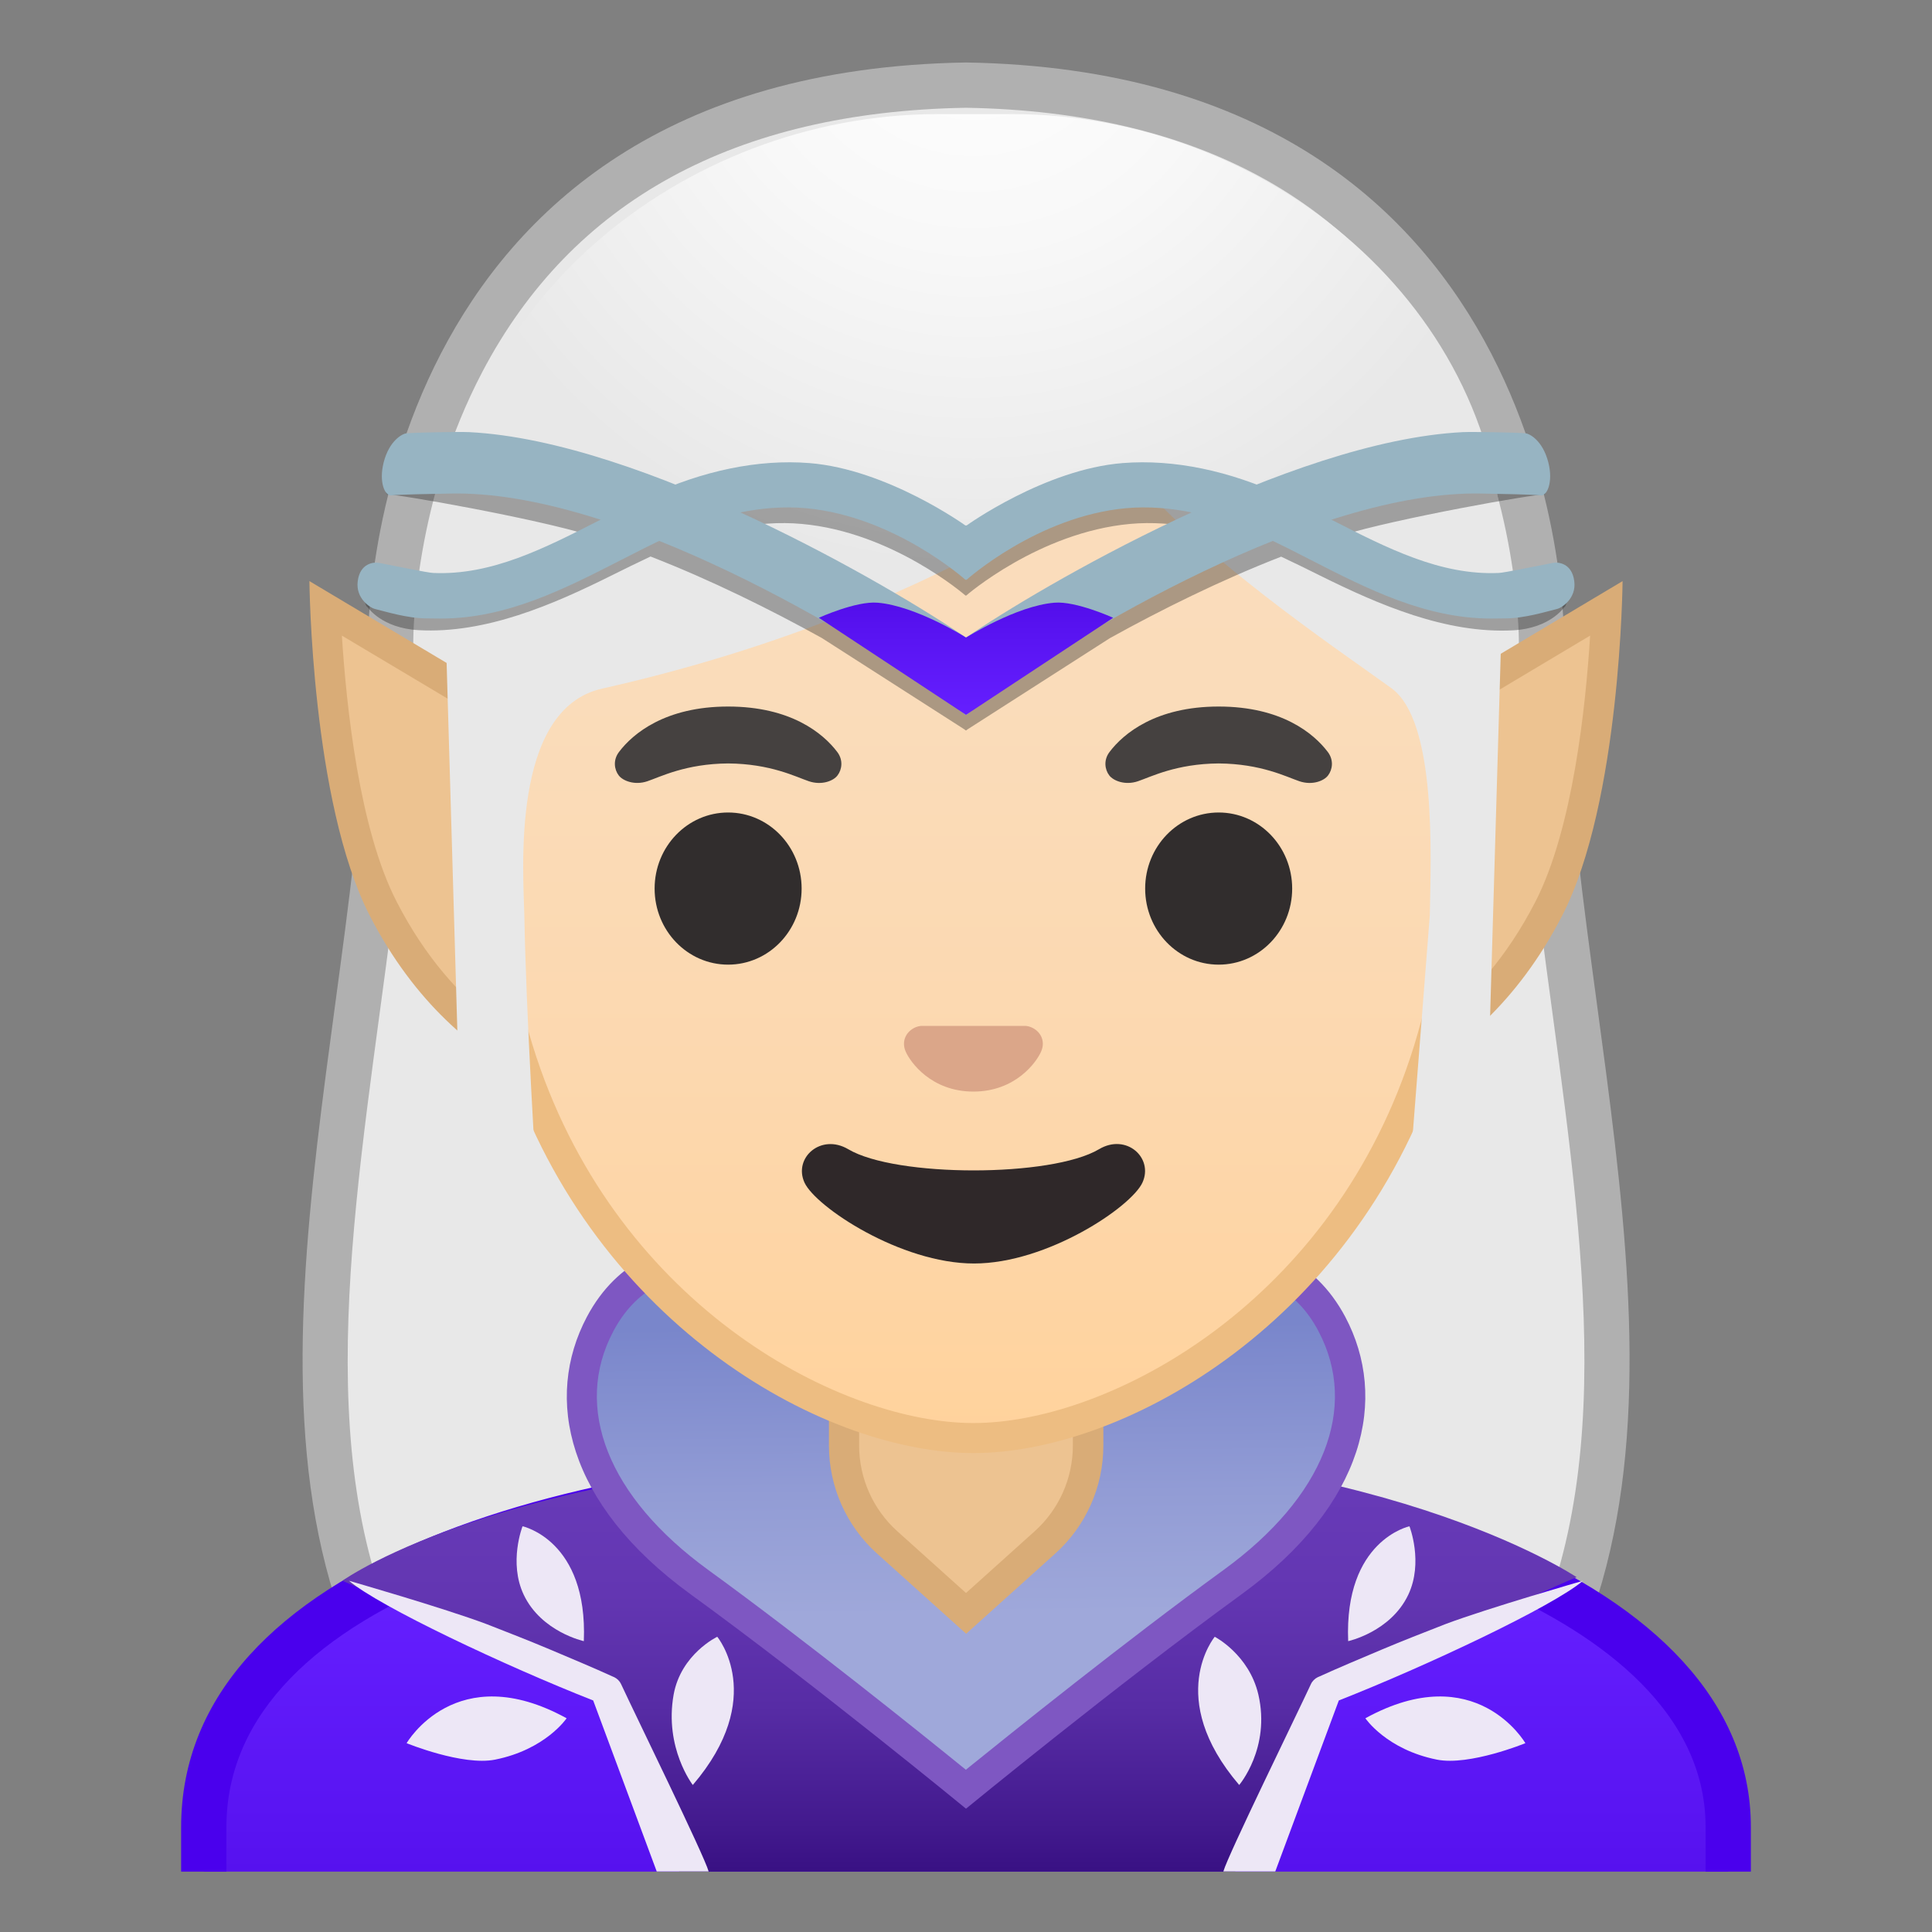 <svg viewBox="0 0 128 128" xmlns="http://www.w3.org/2000/svg" xmlns:xlink="http://www.w3.org/1999/xlink">
  <rect x="0" y="0" width="128" height="128" fill="#808080" stroke="none"/>
  <g id="emoji_x5F_u1f9dd_x5F_200d_x5F_2640">
    <g>
      <defs>
        <rect id="SVGID_1_" height="120" width="120" x="4" y="4"/>
      </defs>
      <clipPath id="SVGID_2_">
        <use overflow="visible" xlink:href="#SVGID_1_"/>
      </clipPath>
      <g clip-path="url(#SVGID_2_)">
        <path d="M47.57,119.76c-4.74-0.32-17.43-2.03-20.07-6.08c-8.4-12.85-6.17-29.37-3.81-46.87 c1.08-8,2.2-16.28,2.2-24.16c0-1.5,0.35-36.39,38.15-37.01C79.9,5.9,91.14,12.06,97.38,23.95c4.64,8.83,4.75,17.7,4.75,18.68 c0,7.9,1.12,16.18,2.2,24.18c2.36,17.49,4.59,34.02-3.81,46.87c-2.64,4.05-15.33,5.75-20.07,6.08l-16.44-0.02L47.57,119.76z" fill="#E8E8E8"/>
        <path d="M64,7.14c15.31,0.26,26.09,6.15,32.05,17.5c4.47,8.51,4.58,17.04,4.58,18c0,7.99,1.12,16.31,2.21,24.37 c2.32,17.21,4.51,33.46-3.58,45.85c-1.74,2.65-11.12,4.86-18.87,5.4L64,118.23l-16.38,0.02c-7.74-0.54-17.13-2.74-18.87-5.4 c-8.1-12.38-5.9-28.64-3.58-45.85c1.09-8.05,2.21-16.38,2.21-24.39c0-0.94,0.11-9.47,4.58-17.98C37.92,13.29,48.7,7.4,64,7.14 M64,4.14C24.07,4.79,24.38,42.05,24.38,42.65c0,24.56-10.89,52.35,1.86,71.85c3.65,5.58,21.28,6.76,21.28,6.76L64,121.23 l16.49,0.02c0,0,17.63-1.18,21.28-6.76c12.75-19.5,1.86-47.29,1.86-71.85C103.63,42.05,103.94,4.79,64,4.14L64,4.14z" fill="#B0B0B0"/>
      </g>
      <g id="XMLID_116_" clip-path="url(#SVGID_2_)">
        <linearGradient id="SVGID_3_" gradientUnits="userSpaceOnUse" x1="64" x2="64" y1="105.292" y2="127.302">
          <stop offset="0" style="stop-color:#651FFF"/>
          <stop offset="0.705" style="stop-color:#5914F2"/>
          <stop offset="1" style="stop-color:#530EEB"/>
        </linearGradient>
        <path d="M13.5,130.5v-9.44c0-16.24,25.36-23.53,50.5-23.56h0.13c25.03,0,50.37,8.09,50.37,23.56v9.44 H13.5z" fill="url(#SVGID_3_)"/>
        <path d="M64.13,99c12.9,0,25.42,2.19,34.36,6c6.62,2.83,14.51,7.91,14.51,16.05V129H15v-7.94 c0-15.2,24.61-22.03,49-22.06L64.13,99 M64.13,96c-0.05,0-0.09,0-0.13,0c-25.49,0.03-52,7.28-52,25.06V132h104v-10.94 C116,104.3,89.74,96,64.13,96L64.13,96z" fill="#4A00ED"/>
      </g>
      <linearGradient id="SVGID_4_" gradientUnits="userSpaceOnUse" x1="63.573" x2="63.573" y1="125.994" y2="99">
        <stop offset="0.079" style="stop-color:#391184"/>
        <stop offset="0.192" style="stop-color:#431A8E"/>
        <stop offset="0.48" style="stop-color:#572CA5"/>
        <stop offset="0.755" style="stop-color:#6336B2"/>
        <stop offset="1" style="stop-color:#673AB7"/>
      </linearGradient>
      <path clip-path="url(#SVGID_2_)" d="M22.69,104.73l16.64,7.28L45,124h1.5h35.33l7.84-13.04l14.78-6.47 c0,0-13.43-9.04-40.46-8.49C33.84,96.6,22.69,104.73,22.69,104.73z" fill="url(#SVGID_4_)"/>
      <g clip-path="url(#SVGID_2_)">
        <linearGradient id="SVGID_5_" gradientUnits="userSpaceOnUse" x1="64.151" x2="63.903" y1="106.939" y2="83.47">
          <stop offset="0" style="stop-color:#9FA8DA"/>
          <stop offset="0.341" style="stop-color:#929CD5"/>
          <stop offset="0.814" style="stop-color:#7986CB"/>
        </linearGradient>
        <path d="M63.99,118.54c-2.34-1.9-10.67-8.64-17.66-13.72c-7.07-5.14-9.53-11.53-6.58-17.1 c1.59-3.01,4.32-4.53,8.09-4.53c5.57,0,11.47,3.28,11.53,3.31l0.45,0.25L64,84.81l4.17,1.94l0.45-0.25 c0.06-0.03,5.96-3.31,11.53-3.31c3.78,0,6.5,1.52,8.09,4.53c2.95,5.57,0.49,11.96-6.58,17.1 C74.67,109.9,66.33,116.64,63.99,118.54z" fill="url(#SVGID_5_)"/>
        <path d="M80.14,84.19c3.43,0,5.79,1.31,7.21,4c2.69,5.09,0.35,11-6.28,15.82 c-6.48,4.71-14.11,10.84-17.08,13.24c-2.97-2.41-10.59-8.53-17.07-13.24c-6.63-4.82-8.98-10.74-6.28-15.82 c1.43-2.69,3.78-4,7.21-4c5.3,0,10.99,3.15,11.04,3.18l0.89,0.5l0.93-0.43l1.28-0.6l0,0.32l2.1-1.21l3.18,1.48l0.93,0.43 l0.89-0.5C69.16,87.34,74.85,84.19,80.14,84.19 M80.14,82.19c-5.91,0-12.02,3.44-12.02,3.44L64,83.71l0,0v0l-4.12,1.92 c0,0-6.11-3.44-12.02-3.44c-3.5,0-6.94,1.21-8.98,5.06c-2.84,5.37-1.38,12.38,6.88,18.38S64,119.83,64,119.83v0 c0,0,10-8.2,18.25-14.2s9.72-13.01,6.88-18.38C87.08,83.4,83.65,82.19,80.14,82.19L80.14,82.19z" fill="#7E57C2"/>
      </g>
      <g id="XMLID_92_" clip-path="url(#SVGID_2_)">
        <path d="M58.77,102.18c-1.81-1.63-2.85-3.97-2.85-6.41v-4.7h16.16v4.7c0,2.44-1.04,4.78-2.85,6.41l-5.23,4.7 L58.77,102.18z" fill="#EDC391"/>
        <path d="M71.08,92.08v3.7c0,2.16-0.92,4.22-2.52,5.66l-4.56,4.1l-4.56-4.1c-1.6-1.44-2.52-3.51-2.52-5.66v-3.7 H64H71.08 M73.08,90.08H64h-9.08v5.7c0,2.73,1.16,5.33,3.19,7.15l5.9,5.31l5.9-5.31c2.03-1.82,3.19-4.42,3.19-7.15V90.08 L73.08,90.08z" fill="#D9AC77"/>
      </g>
      <g clip-path="url(#SVGID_2_)">
        <defs>
          <path id="SVGID_6_" d="M64,4.03L64,4.03c-0.01,0-0.01,0-0.02,0s-0.01,0-0.02,0v0C18.53,4.27,27.84,56.17,27.84,56.17 s5.1,8.99,5.1,8.81c-0.03-1.41,0.46-6.89,0.46-6.89l-2.68-2.92c0,0,3.89-25.44,6.79-24.91c4.45,0.81,26.54,2,26.57,2 c7.83,0,14.92-0.36,19.37-1.17c2.9-0.53,9.64,1.7,10.68,4.45c1.33,3.54,3.13,19.71,3.13,19.71l-2.68,2.83 c0,0,0.49,5.51,0.46,6.89c0,0.18,5.1-8.81,5.1-8.81S109.44,4.27,64,4.03z"/>
        </defs>
        <clipPath id="SVGID_7_">
          <use overflow="visible" xlink:href="#SVGID_6_"/>
        </clipPath>
      </g>
      <g clip-path="url(#SVGID_2_)">
        <g>
          <path d="M39.5,72.07c-2.66-0.6-9.53-2.96-14.11-11.86c-2.94-5.71-3.66-15.82-3.83-19.92L39.5,51V72.07z" fill="#EDC391"/>
          <path d="M22.65,42.11l15.85,9.45v19.19c-3-0.95-8.43-3.63-12.22-11.01C23.8,54.94,22.95,46.8,22.65,42.11 M20.5,38.5c0,0,0.12,14.62,4,22.17c6,11.67,16,12.59,16,12.59V50.43L20.5,38.5L20.5,38.5z" fill="#D9AC77"/>
        </g>
        <g>
          <path d="M88.5,51l17.95-10.71c-0.18,4.1-0.9,14.21-3.83,19.92c-4.58,8.9-11.45,11.26-14.11,11.86V51z" fill="#EDC391"/>
          <path d="M105.35,42.11c-0.29,4.69-1.15,12.82-3.63,17.64c-3.8,7.38-9.23,10.06-12.22,11.01V51.57L105.35,42.11 M107.5,38.5l-20,11.93v22.82c0,0,10-0.92,16-12.59C107.38,53.12,107.5,38.5,107.5,38.5L107.5,38.5z" fill="#D9AC77"/>
        </g>
      </g>
      <g clip-path="url(#SVGID_2_)">
        <g>
          <g>
            <linearGradient id="SVGID_8_" gradientUnits="userSpaceOnUse" x1="64.49" x2="64.49" y1="94.708" y2="17.885">
              <stop offset="0" style="stop-color:#FFD29C"/>
              <stop offset="0.024" style="stop-color:#FFD39E"/>
              <stop offset="0.316" style="stop-color:#FCD8AF"/>
              <stop offset="0.629" style="stop-color:#FADCBA"/>
              <stop offset="1" style="stop-color:#F9DDBD"/>
            </linearGradient>
            <path d="M64.49,95.27c-2.3,0-4.91-0.5-7.56-1.43C45.59,89.83,32.36,77.5,32.36,55.95 c0-28.72,17.31-38.91,32.13-38.91c14.82,0,32.13,10.19,32.13,38.91c0,21.58-13.26,33.9-24.61,37.9 C69.38,94.78,66.78,95.27,64.49,95.27z" fill="url(#SVGID_8_)"/>
            <path d="M64.49,18.04L64.49,18.04c8.41,0,16.06,3.25,21.55,9.15c6.27,6.73,9.58,16.68,9.58,28.77 c0,21.06-12.9,33.07-23.94,36.96c-2.53,0.89-5.01,1.36-7.19,1.36c-2.19,0-4.69-0.48-7.23-1.38 c-11.03-3.9-23.9-15.92-23.9-36.94c0-12.09,3.31-22.03,9.58-28.77C48.43,21.29,56.08,18.04,64.49,18.04 M64.49,16.04 L64.49,16.04L64.49,16.04c-17.2,0-33.13,12.79-33.13,39.91c0,21.79,13.49,34.67,25.23,38.83c2.8,0.99,5.5,1.49,7.9,1.49 c2.38,0,5.07-0.49,7.85-1.47c11.76-4.14,25.28-17.03,25.28-38.84C97.62,28.83,81.69,16.04,64.49,16.04L64.49,16.04z" fill="#EDBD82"/>
          </g>
          <g>
            <defs>
              <path id="SVGID_9_" d="M30.9,88.85l-1.5-51.44c0-16.95,15.78-29.85,32.73-29.85h4.93c16.95,0,32.54,12.9,32.54,29.85 l-1.5,51.18L30.9,88.85z"/>
            </defs>
            <clipPath id="SVGID_10_">
              <use overflow="visible" xlink:href="#SVGID_9_"/>
            </clipPath>
            <g clip-path="url(#SVGID_10_)">
              <radialGradient id="SVGID_11_" cx="-47.713" cy="-123.134" gradientTransform="matrix(0.796 0 0 0.796 102.472 97.597)" gradientUnits="userSpaceOnUse" r="48.206">
                <stop offset="0" style="stop-color:#FFFFFF"/>
                <stop offset="0.436" style="stop-color:#F8F8F8"/>
                <stop offset="0.995" style="stop-color:#E8E8E8"/>
              </radialGradient>
              <path d="M102.38,42.65c0,0,1.02-35.57-37.81-35.57S26.6,42.65,26.6,42.65s0.33,45.48,3.2,51.39 s7.2,5.71,7.2,5.71s-2.03-26.54-2.26-39.04c-0.06-2.92-0.94-13.73,5.16-15.09c22.36-5.02,34.49-14.95,34.49-14.95 c4.66,5.94,14.1,12.25,17.79,14.92c3.03,2.19,2.61,11.2,2.55,15.03l-3.05,39.06c0,0,4.68,0.37,7.65-5.64 C102.29,88.02,102.38,42.65,102.38,42.65z" fill="url(#SVGID_11_)"/>
            </g>
          </g>
          <g>
            <path d="M68.3,68.05c-0.1-0.04-0.21-0.07-0.32-0.08H61c-0.11,0.01-0.21,0.04-0.32,0.08 c-0.63,0.26-0.98,0.91-0.68,1.61c0.3,0.7,1.69,2.66,4.49,2.66c2.8,0,4.19-1.96,4.49-2.66C69.28,68.97,68.94,68.31,68.3,68.05z " fill="#DBA689"/>
            <g>
              <ellipse cx="48.24" cy="58.87" fill="#312D2D" rx="4.87" ry="5.04"/>
              <ellipse cx="80.74" cy="58.87" fill="#312D2D" rx="4.87" ry="5.04"/>
              <radialGradient id="SVGID_12_" cx="48.243" cy="49.333" gradientUnits="userSpaceOnUse" r="5.6">
                <stop offset="0.09" style="stop-color:#454140"/>
                <stop offset="1" style="stop-color:#454140"/>
              </radialGradient>
              <path d="M55.47,49.82c-0.93-1.23-3.07-3.01-7.23-3.01s-6.31,1.79-7.23,3.01 c-0.41,0.54-0.31,1.17-0.02,1.55c0.26,0.35,1.04,0.68,1.9,0.39c0.86-0.29,2.54-1.16,5.35-1.18c2.81,0.02,4.49,0.89,5.35,1.18 c0.86,0.29,1.64-0.03,1.9-0.39C55.78,50.99,55.88,50.36,55.47,49.82z" fill="url(#SVGID_12_)"/>
              <radialGradient id="SVGID_13_" cx="80.738" cy="49.333" gradientUnits="userSpaceOnUse" r="5.6">
                <stop offset="0.09" style="stop-color:#454140"/>
                <stop offset="1" style="stop-color:#454140"/>
              </radialGradient>
              <path d="M87.97,49.82c-0.93-1.23-3.07-3.01-7.23-3.01s-6.31,1.79-7.23,3.01 c-0.41,0.54-0.31,1.17-0.02,1.55c0.26,0.35,1.04,0.68,1.9,0.39c0.86-0.29,2.54-1.16,5.35-1.18c2.81,0.02,4.49,0.89,5.35,1.18 c0.86,0.29,1.64-0.03,1.9-0.39C88.28,50.99,88.38,50.36,87.97,49.82z" fill="url(#SVGID_13_)"/>
            </g>
            <path d="M72.81,76.14c-3.15,1.87-13.46,1.87-16.61,0c-1.81-1.07-3.65,0.57-2.9,2.21 c0.74,1.61,6.37,5.36,11.23,5.36s10.42-3.75,11.16-5.36C76.44,76.71,74.62,75.06,72.81,76.14z" fill="#2F2829"/>
          </g>
        </g>
      </g>
    </g>
    <g>
      <g>
        <polygon fill="#212121" points="64,48.4 64,48.4 64,48.4 "/>
        <path d="M103.67,38.38c-1.13,0.21-2.98,0.59-3.39,0.61c-3.97,0.17-7.59-1.63-11.39-3.52 c3.59-1.12,12.87-2.76,13.38-2.7c0.4,0.05,0.12-2.99-0.15-3.02c-0.6-0.06-3.65-0.11-4.29-0.08c-4.27,0.21-9.22,1.61-14.04,3.47 c-3.1-1.15-6.22-1.66-9.13-1.43c-5.32,0.41-10.65,4.14-10.65,4.14c0,0,0,0-0.01,0v-0.01c0,0,0,0,0,0c0,0-0.01,0-0.01,0 c0,0-0.01,0-0.01,0c0,0,0,0,0,0v0.01c0,0,0,0-0.01,0c0,0-5.33-3.73-10.65-4.14c-2.91-0.23-6.03,0.29-9.13,1.43 c-4.82-1.86-9.77-3.27-14.04-3.47c-0.64-0.03-3.69,0.02-4.29,0.08c-0.28,0.03-0.56,3.07-0.15,3.02c0.51-0.06,9.79,1.58,13.38,2.7 c-3.8,1.89-7.42,3.69-11.39,3.52c-0.41-0.02-2.26-0.4-3.39-0.61c-0.32-0.06-0.23,1.79,0.05,1.85c0,0,0.91,1.38,3.36,1.52 c4.46,0.25,8.94-1.7,12.79-3.62c0.86-0.43,1.72-0.85,2.59-1.26c4.01,1.56,7.94,3.51,11.35,5.4l9.44,6.05l0.09,0.07v0l0,0l0,0 l0.01-0.01l0,0l0,0L64,48.4l0,0l0,0v0l0.09-0.07l9.44-6.05c3.41-1.89,7.34-3.84,11.35-5.4c0.87,0.41,1.73,0.83,2.59,1.26 c3.85,1.91,8.33,3.86,12.79,3.62c2.45-0.14,3.36-1.52,3.36-1.52C103.9,40.17,103.99,38.32,103.67,38.38z M64.17,43.17 c-0.09,0.05-0.14,0.08-0.17,0.1c0,0,0,0,0,0c0,0-0.01,0-0.01,0.01c0,0-0.01,0-0.01-0.01c0,0,0,0,0,0 c-0.02-0.01-0.08-0.05-0.17-0.1c-2.68-1.77-8.54-5.21-15.19-8.18c1.54-0.3,3.04-0.41,4.48-0.28c6.06,0.54,10.87,4.75,10.87,4.75 l0.02-0.01l0.02,0.01c0,0,4.82-4.2,10.87-4.75c1.43-0.13,2.94-0.02,4.48,0.28C72.71,37.96,66.85,41.39,64.17,43.17z" fill="#212121" opacity="0.36"/>
      </g>
      <g>
        <path d="M64,42.22c-0.01,0-0.01,0.01-0.02,0.01c-4.81-3.31-21.4-13.02-32.89-13.6c-0.62-0.03-3.58,0.02-4.17,0.08 c-0.27,0.03-1.13,0.48-1.5,1.92c-0.34,1.34,0.1,2.24,0.49,2.19c0.5-0.06,2.79-0.1,3.89-0.12c11.11-0.26,27.13,9.44,33,13.7 l1.17,0.97v0l0,0l0,0L64,47.35V42.22z" fill="#97B4C2"/>
        <path d="M64,42.22c0.01,0,0.01,0.01,0.02,0.01c4.81-3.31,21.4-13.02,32.89-13.6c0.62-0.03,3.58,0.02,4.17,0.08 c0.27,0.03,1.13,0.48,1.5,1.92c0.34,1.34-0.1,2.24-0.49,2.19c-0.5-0.06-2.79-0.1-3.89-0.12c-11.11-0.26-27.13,9.44-33,13.7 l-1.17,0.97v0l0,0l0,0L64,47.35V42.22z" fill="#97B4C2"/>
        <g>
          <linearGradient id="SVGID_14_" gradientTransform="matrix(-1 0 0 1 137.35 0)" gradientUnits="userSpaceOnUse" x1="73.35" x2="73.35" y1="47.362" y2="39.921">
            <stop offset="0" style="stop-color:#651FFF"/>
            <stop offset="0.705" style="stop-color:#5914F2"/>
            <stop offset="1" style="stop-color:#530EEB"/>
          </linearGradient>
          <path d="M64,42.24c0.03-0.01,3.32-2.1,5.86-2.31c1.43-0.12,3.89,1,3.89,1L64,47.36H64l-9.75-6.43 c0,0,2.46-1.12,3.89-1C60.68,40.14,63.98,42.22,64,42.24L64,42.24z" fill="url(#SVGID_14_)"/>
        </g>
      </g>
      <path d="M63.97,34.82c0,0-5.18-3.73-10.35-4.14c-3.39-0.27-7.08,0.51-10.67,2.18c-1.06,0.5-2.11,1.03-3.16,1.57 c-3.7,1.89-7.22,3.7-11.09,3.53c-0.4-0.02-2.5-0.46-3.6-0.67c-0.31-0.06-1.25,0-1.4,1.22c-0.15,1.16,0.86,1.77,1.12,1.83 c0.74,0.18,2.17,0.63,3.46,0.63c0.29,0,0.59,0.01,0.93,0.01c4.35,0,8.19-1.96,11.94-3.88c1.01-0.52,2.03-1.04,3.07-1.52 c3.12-1.46,6.3-2.17,9.18-1.91c5.89,0.54,10.57,4.75,10.57,4.75L64,38.39V34.8C63.99,34.81,63.98,34.81,63.97,34.82z" fill="#97B4C2"/>
      <path d="M64.03,34.82c0,0,5.18-3.73,10.35-4.14c3.39-0.27,7.08,0.51,10.67,2.18c1.06,0.5,2.11,1.03,3.16,1.57 c3.7,1.89,7.22,3.7,11.09,3.53c0.4-0.02,2.5-0.46,3.6-0.67c0.31-0.06,1.25,0,1.4,1.22c0.15,1.16-0.86,1.77-1.12,1.83 c-0.74,0.18-2.17,0.63-3.46,0.63c-0.29,0-0.59,0.01-0.93,0.01c-4.35,0-8.19-1.96-11.94-3.88c-1.01-0.52-2.03-1.04-3.07-1.52 c-3.12-1.46-6.3-2.17-9.18-1.91c-5.89,0.54-10.57,4.75-10.57,4.75L64,38.39V34.8C64.01,34.81,64.02,34.81,64.03,34.82z" fill="#97B4C2"/>
    </g>
    <g>
      <g>
        <path d="M23.12,104.73c0,0,6.3,1.81,9.14,2.88c1.41,0.55,2.82,1.1,4.22,1.69c1.39,0.59,2.79,1.17,4.17,1.8 l0.03,0.01c0.21,0.1,0.38,0.27,0.47,0.47c0.93,2.01,5.5,11.33,5.8,12.41h-3.44l-4.21-11.33 C33.5,110.38,25.14,106.44,23.12,104.73z" fill="#EDE7F6"/>
        <path d="M37.54,113.84c-7.33-4.03-10.6,1.65-10.6,1.65s3.71,1.52,5.86,1.09 C36.15,115.91,37.54,113.84,37.54,113.84z" fill="#EDE7F6"/>
        <path d="M45.9,118.26c4.96-5.8,1.62-9.82,1.62-9.82s-2.4,1.14-2.89,3.83C44,115.81,45.9,118.26,45.9,118.26z" fill="#EDE7F6"/>
        <path d="M38.68,108.73c0.27-6.69-4.06-7.61-4.06-7.61s-0.94,2.39,0.08,4.54 C35.87,108.12,38.68,108.73,38.68,108.73z" fill="#EDE7F6"/>
      </g>
      <g>
        <path d="M104.88,104.73c0,0-6.3,1.81-9.14,2.88c-1.41,0.55-2.82,1.1-4.22,1.69c-1.39,0.59-2.79,1.17-4.17,1.8 l-0.03,0.01c-0.21,0.1-0.38,0.27-0.47,0.47c-0.93,2.01-5.5,11.33-5.8,12.41h3.44l4.21-11.33 C94.5,110.38,102.86,106.44,104.88,104.73z" fill="#EDE7F6"/>
        <path d="M90.46,113.84c7.33-4.03,10.6,1.65,10.6,1.65s-3.71,1.52-5.86,1.09 C91.85,115.91,90.46,113.84,90.46,113.84z" fill="#EDE7F6"/>
        <path d="M82.1,118.26c-4.96-5.8-1.62-9.82-1.62-9.82s2.27,1.17,2.89,3.83C84.19,115.81,82.1,118.26,82.1,118.26z" fill="#EDE7F6"/>
        <path d="M89.32,108.73c-0.27-6.69,4.06-7.61,4.06-7.61s0.94,2.39-0.08,4.54 C92.13,108.12,89.32,108.73,89.32,108.73z" fill="#EDE7F6"/>
      </g>
    </g>
  </g>
</svg>